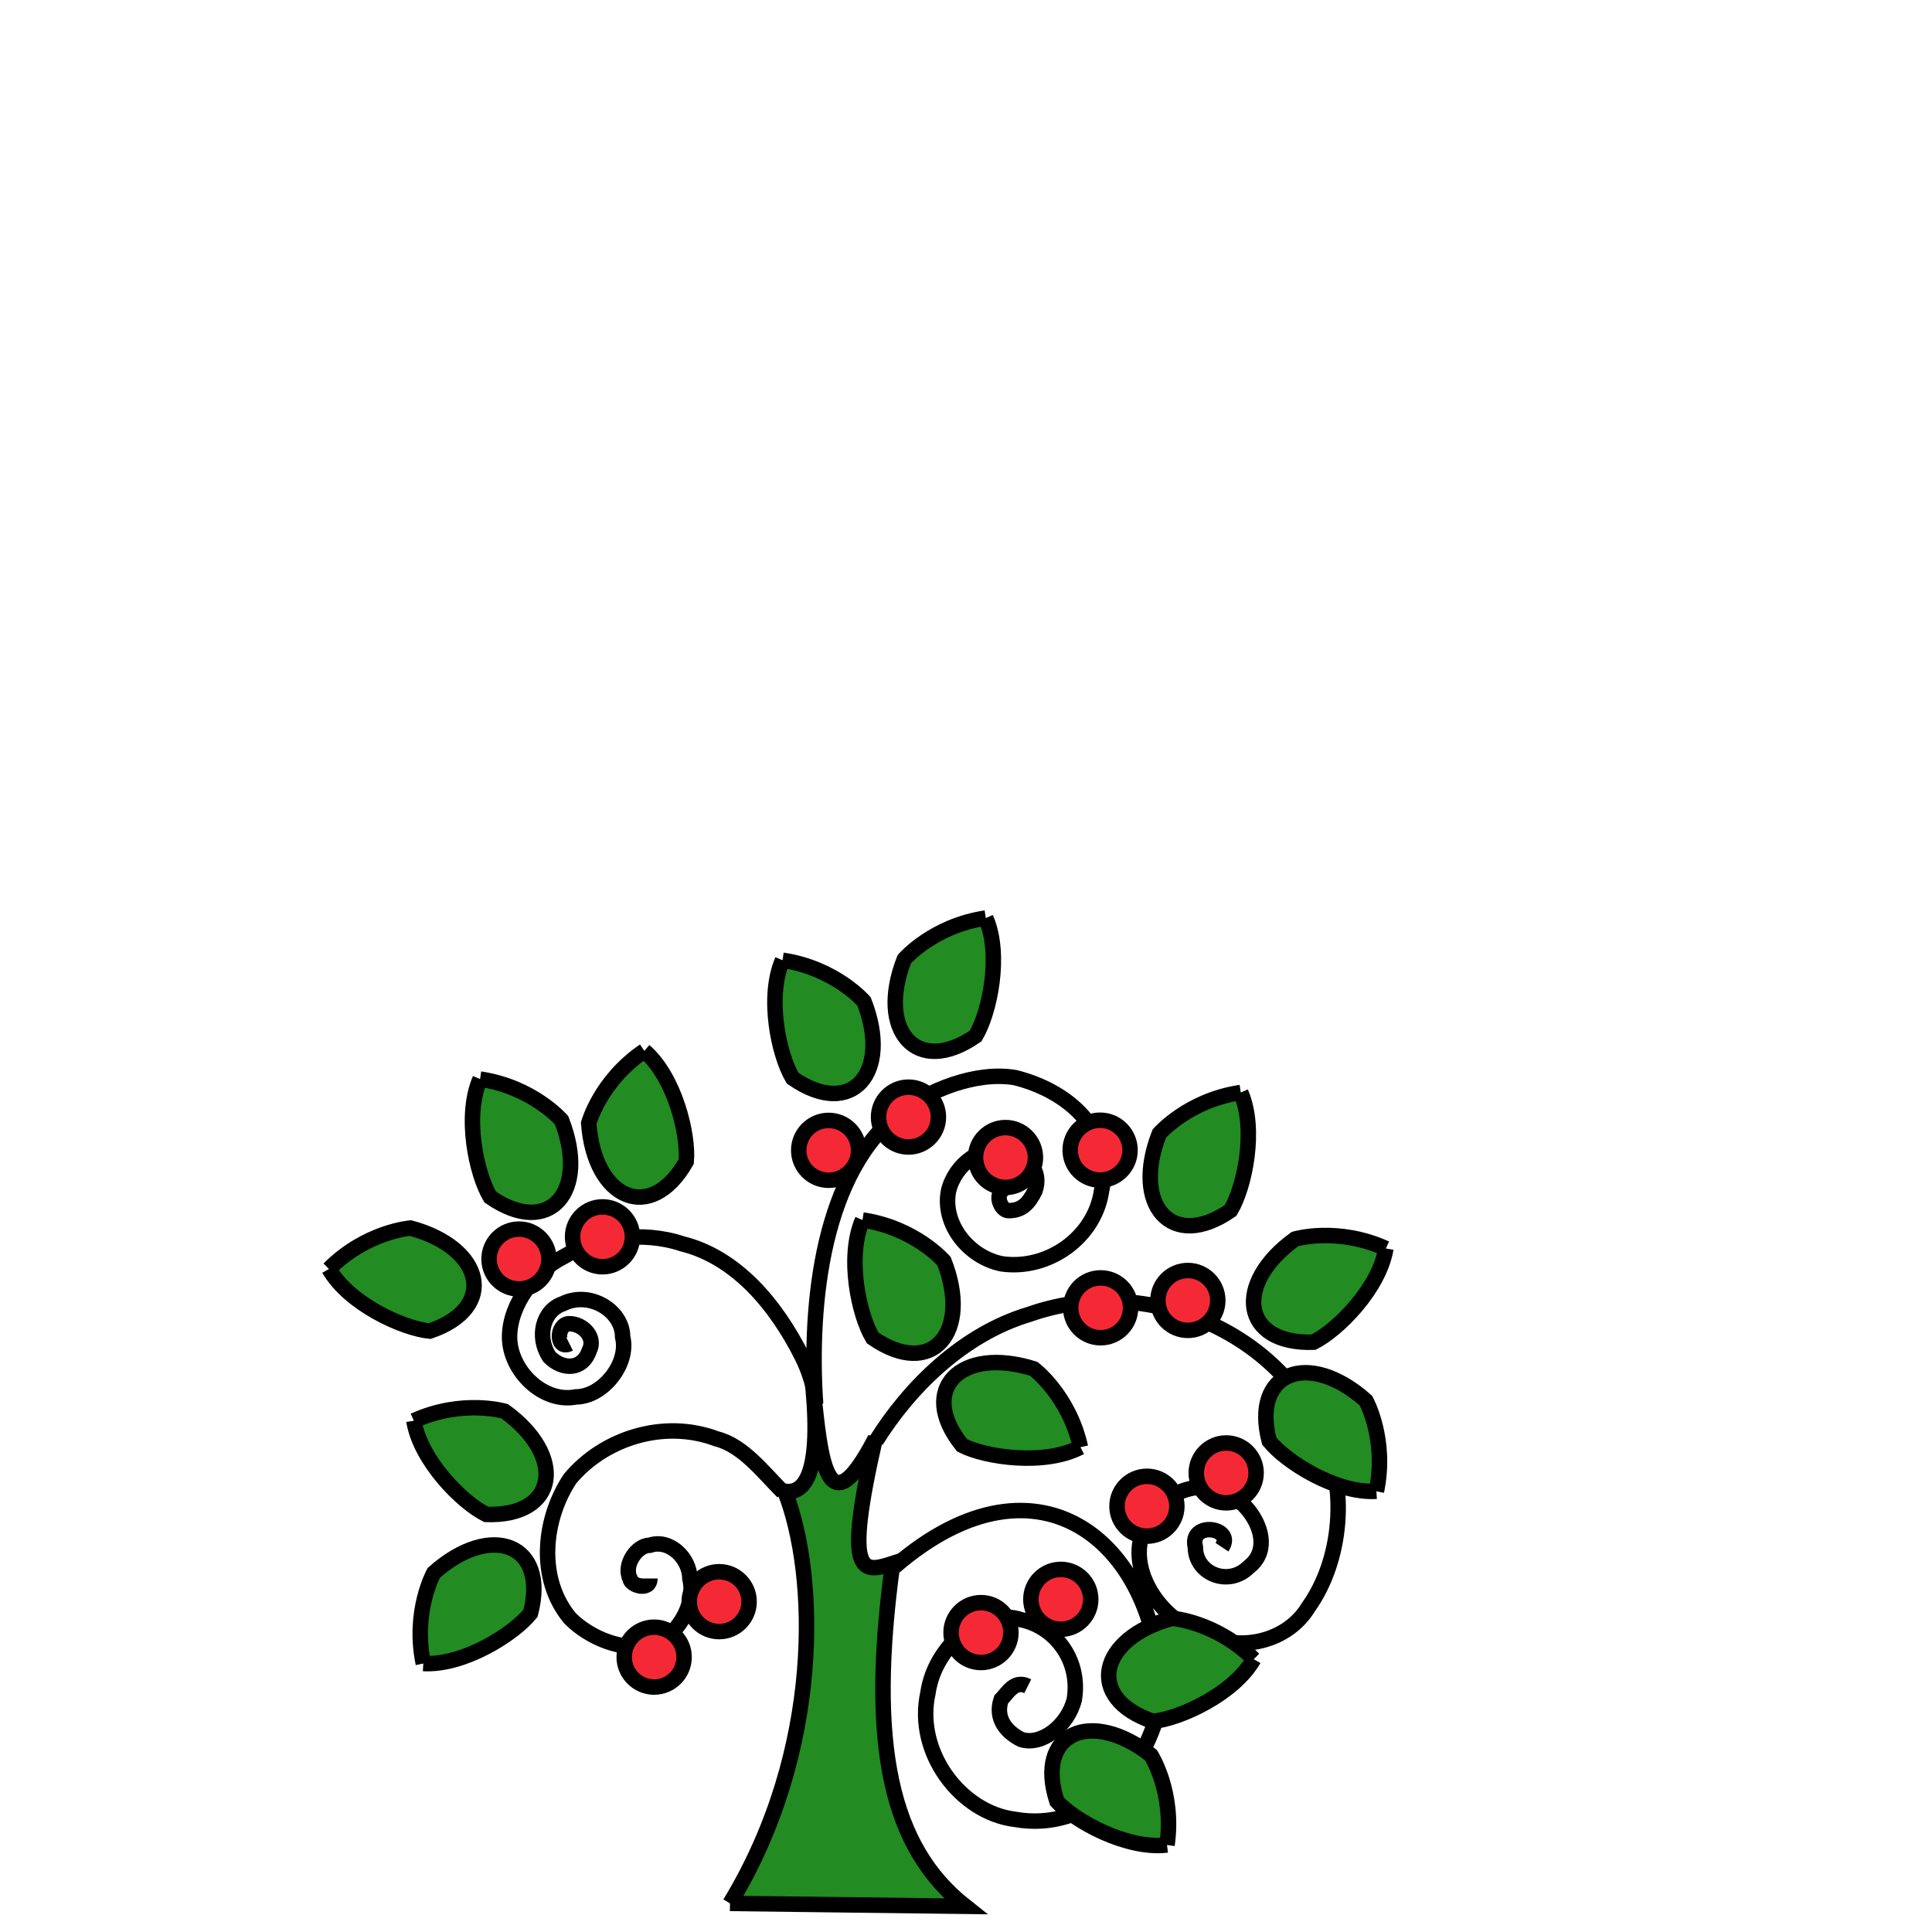 <svg style="overflow: hidden; position: absolute; left: 0px; top: 0px;" height="250" version="1.1" width="250" xmlns="http://www.w3.org/2000/svg" xmlns:xlink="http://www.w3.org/1999/xlink"><desc style="-webkit-tap-highlight-color: rgba(0, 0, 0, 0);">Created with Raphaël 2.2.0</desc><defs style="-webkit-tap-highlight-color: rgba(0, 0, 0, 0);"></defs><path style="-webkit-tap-highlight-color: rgba(0, 0, 0, 0);" fill="none" stroke="#000000" d="M101.314,193.064C98.732,190.482,96.149,187.039,92.706,186.178C85.821,183.596,78.074,186.178,73.77,191.343C70.328,196.507,69.467,204.254,73.77,209.418C76.353,212,80.656,213.722,84.099,212.861C87.542,212,90.124,207.697,89.264,204.254C89.264,201.672,86.681,199.089,84.099,199.95C82.378,199.95,80.656,202.532,81.517,204.254C81.517,205.114,84.099,205.975,84.099,204.254M105.531,181.617C105.531,179.895,104.671,177.313,103.81,175.591C100.367,168.706,95.203,162.68,88.317,160.959C83.152,159.238,77.127,160.098,72.824,162.68C69.381,164.402,65.938,168.706,65.938,173.009C65.938,177.313,70.241,181.617,74.545,180.756C77.988,180.756,81.431,176.452,80.57,173.009C80.57,169.566,76.267,166.984,72.824,168.706C70.241,169.566,69.381,173.009,71.102,175.591C72.824,177.313,75.406,177.313,76.267,174.731C77.127,173.009,75.406,171.288,73.684,171.288C71.963,171.288,71.963,174.731,73.684,173.87M105.531,181.617C104.671,168.706,106.392,151.491,116.721,143.744C120.164,141.162,126.189,138.58,131.353,139.441C138.239,141.162,144.264,146.327,142.543,154.073C141.682,160.098,135.657,164.402,129.632,163.541C125.328,162.68,121.885,158.377,122.746,154.073C123.607,150.63,127.05,148.048,130.492,148.909C133.075,149.77,134.796,151.491,133.935,154.073C133.075,155.795,132.214,156.655,130.492,156.655C129.632,156.655,128.771,154.934,129.632,154.073C129.632,153.212,130.492,153.212,131.353,153.212M113.364,186.437C117.668,179.551,124.553,172.665,133.161,170.083C147.793,164.918,165.008,171.804,171.033,185.576C174.476,192.462,173.615,201.93,169.311,207.955C166.729,212.258,160.704,213.98,155.54,211.398C150.375,209.676,146.072,203.651,147.793,198.487C148.654,194.183,154.679,190.74,158.983,193.322C162.425,195.044,165.008,200.208,161.565,202.79C158.983,205.373,154.679,203.651,154.679,200.208C153.818,196.765,159.843,197.626,158.122,200.208M115.774,202.704C134.71,186.351,150.203,200.122,150.203,219.919C148.482,229.387,140.735,237.134,131.267,235.412C124.381,234.551,118.356,226.805,120.078,219.058C120.938,213.033,126.963,207.869,132.128,209.59C136.431,210.451,139.874,214.755,139.014,219.919C138.153,223.362,134.71,225.944,132.128,225.083C130.406,224.223,128.685,222.501,129.546,219.919C130.406,219.058,131.267,217.337,132.989,218.197" stroke-width="2"></path><path style="-webkit-tap-highlight-color: rgba(0, 0, 0, 0);" fill="#f42935" stroke="#000000" d="M121.43,144.549C121.43,146.688,119.696,148.422,117.557,148.422C115.418,148.422,113.684,146.688,113.684,144.549C113.684,142.41,115.418,140.676,117.557,140.676C119.696,140.676,121.43,142.41,121.43,144.549C121.43,144.549,121.43,144.549,121.43,144.549M71.029,162.919C71.029,165.058,69.295,166.793,67.156,166.793C65.017,166.793,63.283,165.058,63.283,162.919C63.283,160.78,65.017,159.046,67.156,159.046C69.295,159.046,71.029,160.78,71.029,162.919C71.029,162.919,71.029,162.919,71.029,162.919M81.837,160.042C81.837,162.181,80.103,163.916,77.963,163.916C75.824,163.916,74.09,162.181,74.09,160.042C74.09,157.903,75.824,156.169,77.963,156.169C80.103,156.169,81.837,157.903,81.837,160.042C81.837,160.042,81.837,160.042,81.837,160.042M111.101,148.853C111.101,150.992,109.367,152.726,107.228,152.726C105.089,152.726,103.355,150.992,103.355,148.853C103.355,146.714,105.089,144.98,107.228,144.98C109.367,144.98,111.101,146.714,111.101,148.853C111.101,148.853,111.101,148.853,111.101,148.853M146.226,148.829C146.226,150.968,144.492,152.702,142.353,152.702C140.214,152.702,138.48,150.968,138.48,148.829C138.48,146.69,140.214,144.956,142.353,144.956C144.492,144.956,146.226,146.69,146.226,148.829C146.226,148.829,146.226,148.829,146.226,148.829M133.983,149.782C133.983,151.921,132.249,153.655,130.11,153.655C127.97,153.655,126.236,151.921,126.236,149.782C126.236,147.643,127.97,145.909,130.11,145.909C132.249,145.909,133.983,147.643,133.983,149.782C133.983,149.782,133.983,149.782,133.983,149.782M157.581,168.277C157.581,170.416,155.847,172.15,153.708,172.15C151.568,172.15,149.834,170.416,149.834,168.277C149.834,166.138,151.568,164.404,153.708,164.404C155.847,164.404,157.581,166.138,157.581,168.277C157.581,168.277,157.581,168.277,157.581,168.277M146.295,169.23C146.295,171.369,144.56,173.103,142.421,173.103C140.282,173.103,138.548,171.369,138.548,169.23C138.548,167.091,140.282,165.357,142.421,165.357C144.561,165.357,146.295,167.091,146.295,169.23C146.295,169.23,146.295,169.23,146.295,169.23M152.285,194.905C152.285,197.045,150.551,198.779,148.412,198.779C146.273,198.779,144.539,197.045,144.539,194.905C144.539,192.766,146.273,191.032,148.412,191.032C150.551,191.032,152.285,192.766,152.285,194.905C152.285,194.905,152.285,194.905,152.285,194.905M162.541,190.592C162.541,192.732,160.807,194.466,158.668,194.466C156.529,194.466,154.795,192.732,154.795,190.592C154.795,188.453,156.529,186.719,158.668,186.719C160.807,186.719,162.541,188.453,162.541,190.592C162.541,190.592,162.541,190.592,162.541,190.592M96.932,207.254C96.932,209.393,95.198,211.127,93.059,211.127C90.92,211.127,89.186,209.393,89.186,207.254C89.186,205.115,90.92,203.381,93.059,203.381C95.198,203.381,96.932,205.115,96.932,207.254C96.932,207.254,96.932,207.254,96.932,207.254M88.519,214.43C88.519,216.569,86.784,218.303,84.645,218.303C82.506,218.303,80.772,216.569,80.772,214.43C80.772,212.291,82.506,210.557,84.645,210.557C86.784,210.557,88.519,212.291,88.519,214.43C88.519,214.43,88.519,214.43,88.519,214.43M141.141,206.952C141.141,209.091,139.407,210.825,137.268,210.825C135.128,210.825,133.394,209.091,133.394,206.952C133.394,204.813,135.128,203.079,137.268,203.079C139.407,203.079,141.141,204.813,141.141,206.952C141.141,206.952,141.141,206.952,141.141,206.952M130.812,211.256C130.812,213.395,129.078,215.129,126.939,215.129C124.8,215.129,123.066,213.395,123.066,211.256C123.066,209.117,124.8,207.382,126.939,207.382C129.078,207.382,130.812,209.117,130.812,211.256C130.812,211.256,130.812,211.256,130.812,211.256" stroke-width="2"></path><path style="-webkit-tap-highlight-color: rgba(0, 0, 0, 0);" fill="#228b22" stroke="#000000" d="M94.46,246.3C94.46,246.3,124.915,246.676,124.915,246.676C115.25,239.043,112.281,225.881,115.516,202.31C111.582,203.579,109.138,204.125,113.26,186.142C106.424,199.318,106.047,186.796,104.988,177.494C106.422,189.718,104.504,193.415,101.559,192.974C105.813,203.767,106.494,226.516,94.46,246.3C94.46,246.3,94.46,246.3,94.46,246.3" stroke-width="2"></path><path style="-webkit-tap-highlight-color: rgba(0, 0, 0, 0);" fill="#228b22" stroke="#000000" d="M160.553,141.369C153.744,142.373,150.011,146.691,150.011,146.691C146.392,155.899,151.588,161.93,159.238,156.633C161.04,153.624,162.634,146.145,160.553,141.369C160.553,141.369,160.553,141.369,160.553,141.369M42.57,164.201C47.435,159.332,53.127,158.909,53.127,158.909C62.678,161.493,64.422,169.261,55.608,172.245C52.119,171.898,45.164,168.719,42.57,164.201C42.57,164.201,42.57,164.201,42.57,164.201M111.61,157.866C118.419,158.87,122.152,163.188,122.152,163.188C125.771,172.396,120.575,178.427,112.925,173.13C111.123,170.121,109.529,162.642,111.61,157.866C111.61,157.866,111.61,157.866,111.61,157.866M139.81,187.264C138.33,180.543,133.761,177.122,133.761,177.122C124.322,174.159,118.67,179.766,124.492,187.026C127.62,188.611,135.192,189.676,139.81,187.264C139.81,187.264,139.81,187.264,139.81,187.264M162.235,214.699C157.37,209.831,151.678,209.408,151.678,209.408C142.128,211.992,140.384,219.759,149.197,222.744C152.687,222.396,159.642,219.217,162.235,214.699C162.235,214.699,162.235,214.699,162.235,214.699M151.013,238.737C152.003,231.926,148.936,227.112,148.936,227.112C141.151,221.006,133.884,224.256,136.766,233.103C139.133,235.692,145.841,239.362,151.013,238.737C151.013,238.737,151.013,238.737,151.013,238.737M83.375,135.984C77.672,139.836,76.176,145.344,76.176,145.344C76.9,155.211,84.195,158.399,88.798,150.312C89.12,146.82,87.319,139.388,83.375,135.984C83.375,135.984,83.375,135.984,83.375,135.984M62.12,139.633C68.929,140.637,72.662,144.954,72.662,144.954C76.281,154.162,71.084,160.194,63.434,154.897C61.632,151.888,60.039,144.409,62.12,139.633C62.12,139.633,62.12,139.633,62.12,139.633M178.107,192.971C179.516,186.234,176.752,181.24,176.752,181.24C169.359,174.665,161.905,177.46,164.235,186.469C166.437,189.198,172.907,193.276,178.107,192.971C178.107,192.971,178.107,192.971,178.107,192.971M179.33,161.557C173.061,158.716,167.585,160.327,167.585,160.327C159.559,166.111,160.664,173.995,169.964,173.681C173.107,172.126,178.495,166.699,179.33,161.557C179.33,161.557,179.33,161.557,179.33,161.557M54.777,215.258C53.368,208.521,56.132,203.527,56.132,203.527C63.525,196.952,70.979,199.747,68.649,208.756C66.447,211.485,59.977,215.563,54.777,215.258C54.777,215.258,54.777,215.258,54.777,215.258M53.554,183.844C59.823,181.003,65.299,182.614,65.299,182.614C73.325,188.398,72.22,196.282,62.92,195.968C59.777,194.413,54.389,188.986,53.554,183.844C53.554,183.844,53.554,183.844,53.554,183.844M127.559,118.795C120.75,119.799,117.017,124.116,117.017,124.116C113.398,133.324,118.594,139.356,126.245,134.059C128.046,131.05,129.64,123.571,127.559,118.795C127.559,118.795,127.559,118.795,127.559,118.795M101.257,124.257C108.066,125.261,111.799,129.579,111.799,129.579C115.418,138.787,110.222,144.818,102.571,139.521C100.77,136.512,99.176,129.033,101.257,124.257C101.257,124.257,101.257,124.257,101.257,124.257" stroke-width="2"></path></svg>